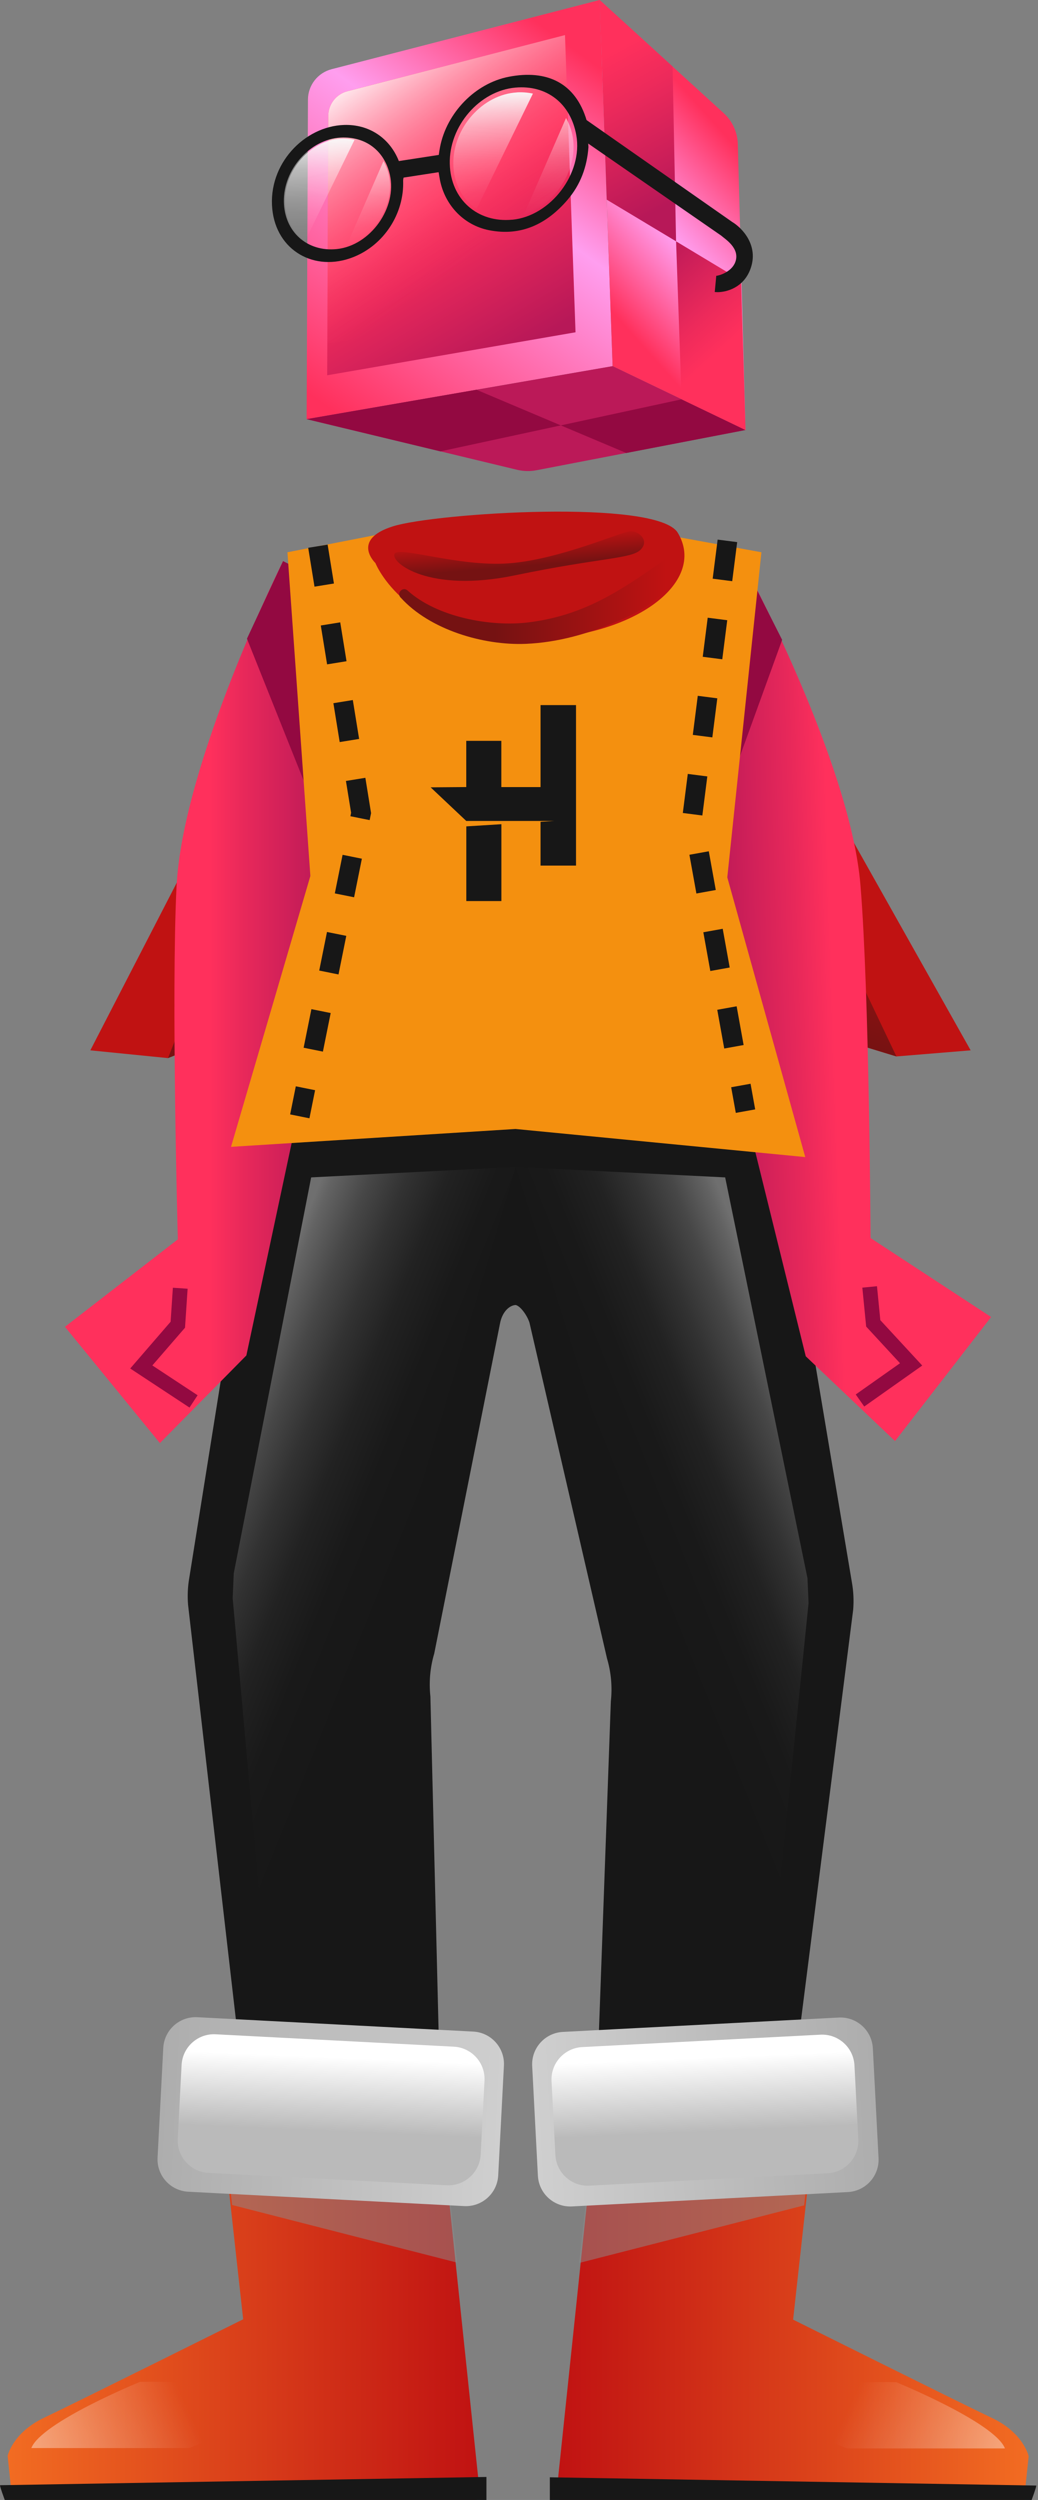 <svg width="211" height="508" viewBox="0 0 211 508" fill="none" xmlns="http://www.w3.org/2000/svg">
        <rect x="0" y="0" width="211" height="508" fill="#808080" stroke="none"/>
        <g clip-path="url(#clip0_4_482)">
        <path d="M173.18 321.6L155.26 214.7L108.34 215.66V215.62L104.83 215.69L101.32 215.62V215.66L55.4 214.7L38.48 320.6C38.16 322.42 38.08 324.27 38.23 326.11L49.21 421.3L89.68 434.01L87.49 344.73C87.17 341.8 87.43 338.83 88.27 336L101.64 268.93C102.12 266.41 103.68 265.21 104.83 265.18C105.83 265.4 107.23 267.42 107.64 268.81L123.39 337C124.23 339.83 124.49 342.8 124.17 345.73L120.98 434.01L161.45 421.3L173.43 327.11C173.58 325.27 173.5 323.42 173.18 321.6Z" fill="#171717"/>
        <path d="M104.83 237.12L77.42 329.62L81.67 417.95L55.35 414.52L47.3 324.75L47.52 319.69L63.25 239.25L104.83 237.12Z" fill="url(#paint0_linear_4_482)"/>
        <path d="M104.83 237.12L134.24 330.62L128.99 417.95L155.31 414.52L164.36 325.75L164.14 320.69L147.41 239.25L104.83 237.12Z" fill="url(#paint1_linear_4_482)"/>
        <path d="M69.67 113.96L18.36 213.43L34.15 215.01L41.25 211.56L164.52 209.25L182.22 214.67L197.31 213.43L141.9 114.92L69.67 113.96Z" fill="#C01212"/>
        <path d="M34.15 215.01L57.96 154.64L42.99 211.53L34.15 215.01Z" fill="url(#paint2_linear_4_482)"/>
        <path d="M164.52 209.25L156.48 160.62L182.22 214.67L164.52 209.25Z" fill="url(#paint3_linear_4_482)"/>
        <path d="M57.54 114.02C57.54 114.02 37.16 154.82 35.89 180.1C34.78 202.25 36.15 251.84 36.15 251.84L13.2 269.61L32.5 293.24L50.08 275.43L73.4 166.09L69.06 121.24L57.54 114.01V114.02Z" fill="url(#paint4_linear_4_482)"/>
        <path d="M38.52 286.02L40.17 283.52L30.97 277.46L37.61 269.79L38.14 261.87L35.14 261.67L34.68 268.58L26.47 278.08L38.52 286.02Z" fill="#930941"/>
        <path d="M57.54 114.02L50.2 129.78L62.29 160.03L73.4 166.1L71.65 121.14L57.54 114.02Z" fill="#930941"/>
        <path d="M151.15 114.51C151.15 114.51 172.83 154.64 174.91 179.86C176.73 201.97 176.96 251.57 176.96 251.57L201.47 267.62L181.94 292.83L163.79 275.6L136.98 167.07L139.88 122.11L151.17 114.51H151.15Z" fill="url(#paint5_linear_4_482)"/>
        <path d="M175.68 285.81L173.95 283.36L182.95 277.01L176.07 269.56L175.29 261.65L178.27 261.36L178.95 268.26L187.47 277.48L175.68 285.81Z" fill="#930941"/>
        <path d="M151.15 114.51L158.99 130.02L147.88 160.65L136.97 167.07L137.27 122.08L151.15 114.51Z" fill="#930941"/>
        <path d="M58.44 112.22L85.8 106.88C85.8 106.88 84.57 127.95 107.03 126.48C129.48 125 128.67 107.47 128.67 107.47L154.78 112.22L147.84 178.28L163.69 235.12L104.79 229.41L46.96 233.04L63.09 178L58.43 112.22H58.44Z" fill="#F4900F"/>
        <path d="M149.57 226.14L148.63 220.93L152.57 220.22L153.51 225.43L149.57 226.14ZM147.22 213.06L145.8 205.19L149.74 204.48L151.16 212.35L147.22 213.06ZM144.39 197.31L142.97 189.44L146.91 188.73L148.33 196.6L144.39 197.31ZM141.56 181.56L140.14 173.69L144.08 172.98L145.5 180.85L141.56 181.56ZM142.77 165.71L138.8 165.2L139.81 157.26L143.78 157.77L142.77 165.71ZM144.8 149.84L140.83 149.33L141.84 141.39L145.81 141.9L144.8 149.84ZM146.82 133.97L142.85 133.46L143.86 125.52L147.83 126.03L146.82 133.97ZM148.84 118.1L144.87 117.59L145.88 109.65L149.85 110.16L148.84 118.1Z" fill="#171717"/>
        <path d="M62.9 227.24L58.98 226.45L60.13 220.74L64.05 221.53L62.9 227.24ZM65.64 213.69L61.72 212.9L63.3 205.06L67.22 205.85L65.64 213.69ZM68.81 198.01L64.89 197.22L66.47 189.38L70.39 190.17L68.81 198.01ZM71.98 182.33L68.06 181.54L69.64 173.7L73.56 174.49L71.98 182.33ZM75.15 166.65L71.23 165.86L71.37 165.15L70.32 158.69L74.27 158.05L75.43 165.23L75.14 166.65H75.15ZM69.05 150.79L67.77 142.89L71.72 142.25L73 150.15L69.05 150.79ZM66.49 135L65.21 127.1L69.16 126.46L70.44 134.36L66.49 135ZM63.93 119.21L62.65 111.31L66.6 110.67L67.88 118.57L63.93 119.21Z" fill="#171717"/>
        <path d="M76.32 114.43C76.32 114.43 82.36 129.7 106.59 129.87C128.28 130.02 143.93 118.52 137.78 108.27C133.62 101.33 88.58 104.23 79.91 106.94C71.23 109.65 76.33 114.43 76.33 114.43H76.32Z" fill="#C01212"/>
        <path d="M81.44 121.42C87.36 127.98 98.27 131.19 106.89 130.83C113.43 130.56 119.7 128.74 125.68 126.19C130.46 124.15 135.04 121.45 137.55 116.61C138.39 115 136.58 112.71 134.86 113.92C125.92 120.17 118.61 125.06 107.51 126.46C99.71 127.44 88.82 125.4 82.86 120C81.9 119.13 80.56 120.46 81.43 121.43L81.44 121.42Z" fill="url(#paint6_linear_4_482)"/>
        <path d="M80.18 112.58C79.46 114.33 87.14 120.55 104.66 116.91C122.18 113.28 128.37 113.57 130.22 111.7C132.07 109.83 129.89 107.94 128.21 107.94C126.53 107.94 113.72 113.73 103.39 114.47C93.06 115.21 80.89 110.83 80.18 112.58Z" fill="url(#paint7_linear_4_482)"/>
        <path fill-rule="evenodd" clip-rule="evenodd" d="M109.88 159.94V143.28H117.09V175.89H109.88V166.99L112.66 166.82H94.78L87.54 159.99L94.78 159.93V150.54H101.91V159.94H109.87H109.88ZM94.79 183.1V167.92L101.92 167.48V183.1H94.79Z" fill="#171717"/>
        <path d="M62.6 20.25L62.33 85.18L124.53 74.41L121.89 0L67.41 14.06C64.59 14.79 62.61 17.33 62.6 20.24V20.25Z" fill="url(#paint8_linear_4_482)"/>
        <path d="M121.89 0L147.11 22.99C148.88 24.6 149.91 26.87 149.98 29.26L151.54 87.38L124.53 74.41L121.89 0Z" fill="url(#paint9_linear_4_482)"/>
        <path d="M62.33 85.17L105.1 95.46C106.41 95.77 107.76 95.81 109.08 95.55L151.54 87.37L124.53 74.4L62.33 85.17Z" fill="url(#paint10_linear_4_482)"/>
        <path d="M124.53 74.41L62.33 85.17L89.52 91.72L114 86.44L96.86 79.2L124.53 74.41Z" fill="#930941"/>
        <path d="M151.54 87.38L138.55 81.14L114 86.44L127.3 92.05L151.54 87.38Z" fill="#930941"/>
        <path d="M66.73 23.56L66.51 76.26L116.99 67.52L114.85 7.13L70.63 18.54C68.34 19.13 66.74 21.19 66.73 23.56Z" fill="url(#paint11_linear_4_482)"/>
        <path d="M66.73 23.56L66.54 69.8L116.81 62.31L114.85 7.13L70.63 18.54C68.34 19.13 66.74 21.19 66.73 23.56Z" fill="url(#paint12_linear_4_482)"/>
        <path d="M137.43 49.04L150.64 56.99L151.54 87.38L138.55 81.14L137.43 49.04Z" fill="url(#paint13_linear_4_482)"/>
        <path d="M137.43 49.04L123.33 40.57L121.89 0L136.72 13.51L137.43 49.04Z" fill="url(#paint14_linear_4_482)"/>
        <path d="M69.23 28.19C63.14 28.52 57.84 34.47 57.92 40.88C57.96 44.41 59.55 47.27 62.05 48.91L72.07 28.41C71.18 28.22 70.23 28.14 69.23 28.19Z" fill="url(#paint15_linear_4_482)"/>
        <path d="M77.95 32.74L70.43 49.97C76.17 48.19 80.4 41.49 79.04 35.57C78.8 34.53 78.43 33.59 77.95 32.74Z" fill="url(#paint16_linear_4_482)"/>
        <path d="M105.09 18.78C98.13 19.16 92.06 25.96 92.15 33.29C92.2 37.33 94.02 40.6 96.87 42.47L108.33 19.02C107.31 18.8 106.22 18.71 105.08 18.77L105.09 18.78Z" fill="url(#paint17_linear_4_482)"/>
        <path d="M115.06 23.98L106.46 43.68C113.03 41.64 117.86 33.98 116.3 27.21C116.03 26.02 115.6 24.94 115.06 23.98Z" fill="url(#paint18_linear_4_482)"/>
        <path d="M103.43 15.6C96.64 16.91 90.81 22.87 89.45 29.88C89.34 30.43 89.26 30.98 89.19 31.48L81.08 32.73C79.22 28.03 75.01 25.23 69.95 25.39C61.84 25.65 54.43 33.38 55.35 42.5C56.19 50.91 63.93 55.36 71.81 52.25C78.05 49.79 82.19 43.41 81.95 36.7C81.95 36.53 81.98 36.3 82.04 36.09L89.16 34.99C89.22 35.34 89.28 35.68 89.33 36C90.16 41.39 94.07 45.72 99.42 46.78C105.98 48.07 111.19 45.49 115.38 40.59C117.98 37.55 119.33 33.95 119.62 29.88L119.27 24.52C116.99 16.78 111.11 14.11 103.43 15.6ZM68.48 50.61C62.42 51.24 57.78 47.07 57.7 40.92C57.62 34.38 63.03 28.3 69.25 27.96C74.27 27.69 78.13 30.59 79.25 35.49C80.79 42.2 75.31 49.89 68.47 50.61H68.48ZM104.15 44.64C97.04 45.33 91.6 40.48 91.43 33.29C91.25 25.64 97.45 18.44 104.79 17.8C111.16 17.24 116.01 21.04 117.15 27.48C118.52 35.21 111.96 43.89 104.15 44.65V44.64Z" fill="url(#paint19_linear_4_482)"/>
        <path d="M145.79 59.36C145.61 59.36 145.44 59.36 145.29 59.34L145.6 56.04C145.96 56.06 148.68 55.37 149.47 53.25C150.5 50.45 147.4 48.59 146.59 47.87L118.67 28.55L118.72 24.04L148.85 45.11C150.85 46.3 154.31 49.89 152.54 54.67C151.16 58.42 147.77 59.37 145.8 59.37L145.79 59.36Z" fill="url(#paint20_linear_4_482)"/>
        <path d="M43.47 417.36L89.14 426.68L97.22 503.62C97.22 503.62 98.75 511.06 91.16 511.88C83.6 512.7 2.9 511.88 2.9 511.88L1.55 499.04C1.55 499.04 2.56 494.32 8.96 491.29C15.36 488.26 49.43 471.28 49.43 471.28L43.47 417.36Z" fill="url(#paint21_linear_4_482)"/>
        <path d="M0 505C0 505.72 2.71 512.51 2.71 512.51H98.88V503.32L0 505Z" fill="#171717"/>
        <path d="M28.46 484C28.46 484 8.42 492.18 6.37 497.45H38.46L55.08 490.72C55.08 490.72 52.95 483.5 28.47 483.99L28.46 484Z" fill="url(#paint22_linear_4_482)"/>
        <g style="mix-blend-mode:multiply" opacity="0.5">
        <path d="M47.19 448.06L92.92 459.77L90.99 442.36L46.24 439.49L47.19 448.06Z" fill="#8C8C8C"/>
        </g>
        <path d="M96.197 412.82L40.113 409.9C36.478 409.711 33.379 412.504 33.189 416.139L32.029 438.439C31.839 442.073 34.632 445.173 38.267 445.362L94.351 448.282C97.986 448.471 101.086 445.678 101.275 442.043L102.436 419.744C102.625 416.109 99.832 413.009 96.197 412.82Z" fill="url(#paint23_linear_4_482)"/>
        <path d="M92.252 415.89L43.837 413.369C40.203 413.18 37.103 415.973 36.913 419.608L36.133 434.608C35.943 438.242 38.736 441.342 42.371 441.531L90.786 444.052C94.42 444.241 97.52 441.448 97.709 437.813L98.49 422.814C98.679 419.179 95.886 416.079 92.252 415.89Z" fill="url(#paint24_linear_4_482)"/>
        <path d="M167.18 417.43L121.51 426.75L113.43 503.69C113.43 503.69 111.9 511.13 119.49 511.95C127.05 512.77 207.75 511.95 207.75 511.95L209.1 499.11C209.1 499.11 208.09 494.39 201.69 491.36C195.29 488.33 161.22 471.35 161.22 471.35L167.18 417.43Z" fill="url(#paint25_linear_4_482)"/>
        <path d="M210.65 505.07C210.65 505.79 207.94 512.58 207.94 512.58H111.77V503.39L210.65 505.07Z" fill="#171717"/>
        <path d="M182.19 484.07C182.19 484.07 202.23 492.25 204.28 497.52H172.19L155.57 490.79C155.57 490.79 157.7 483.57 182.18 484.06L182.19 484.07Z" fill="url(#paint26_linear_4_482)"/>
        <g style="mix-blend-mode:multiply" opacity="0.5">
        <path d="M163.46 448.13L117.72 459.84L119.66 442.43L164.4 439.57L163.46 448.13Z" fill="#8C8C8C"/>
        </g>
        <path d="M116.264 448.351L172.348 445.431C175.983 445.242 178.776 442.142 178.587 438.508L177.426 416.208C177.237 412.573 174.137 409.78 170.502 409.969L114.418 412.889C110.784 413.078 107.991 416.178 108.18 419.813L109.341 442.113C109.53 445.747 112.63 448.54 116.264 448.351Z" fill="url(#paint27_linear_4_482)"/>
        <path d="M119.818 444.132L168.233 441.611C171.868 441.422 174.661 438.322 174.471 434.688L173.691 419.688C173.501 416.053 170.401 413.26 166.767 413.45L118.352 415.97C114.718 416.159 111.925 419.259 112.114 422.894L112.895 437.893C113.084 441.528 116.184 444.321 119.818 444.132Z" fill="url(#paint28_linear_4_482)"/>
        </g>
        <defs>
        <linearGradient id="paint0_linear_4_482" x1="102.07" y1="334.67" x2="37.45" y2="308.66" gradientUnits="userSpaceOnUse">
        <stop offset="0.35" stop-color="#171717"/>
        <stop offset="0.53" stop-color="#191919"/>
        <stop offset="0.66" stop-color="#222222"/>
        <stop offset="0.77" stop-color="#323232"/>
        <stop offset="0.87" stop-color="#474747"/>
        <stop offset="0.97" stop-color="#636363"/>
        <stop offset="1" stop-color="#6F6F6F"/>
        </linearGradient>
        <linearGradient id="paint1_linear_4_482" x1="108.52" y1="334.5" x2="173.14" y2="308.49" gradientUnits="userSpaceOnUse">
        <stop offset="0.37" stop-color="#171717"/>
        <stop offset="0.55" stop-color="#191919"/>
        <stop offset="0.68" stop-color="#222222"/>
        <stop offset="0.78" stop-color="#323232"/>
        <stop offset="0.88" stop-color="#474747"/>
        <stop offset="0.97" stop-color="#636363"/>
        <stop offset="1" stop-color="#6F6F6F"/>
        </linearGradient>
        <linearGradient id="paint2_linear_4_482" x1="59.07" y1="149.43" x2="37.11" y2="217.83" gradientUnits="userSpaceOnUse">
        <stop stop-color="#C01212"/>
        <stop offset="1" stop-color="#751212"/>
        </linearGradient>
        <linearGradient id="paint3_linear_4_482" x1="177.11" y1="163.47" x2="162.24" y2="209.78" gradientUnits="userSpaceOnUse">
        <stop stop-color="#C01212"/>
        <stop offset="1" stop-color="#751212"/>
        </linearGradient>
        <linearGradient id="paint4_linear_4_482" x1="73.4" y1="203.64" x2="13.2" y2="203.64" gradientUnits="userSpaceOnUse">
        <stop offset="0.07" stop-color="#B71858"/>
        <stop offset="0.18" stop-color="#C41C58"/>
        <stop offset="0.39" stop-color="#E7285A"/>
        <stop offset="0.51" stop-color="#FF305C"/>
        </linearGradient>
        <linearGradient id="paint5_linear_4_482" x1="138.182" y1="204.583" x2="199.38" y2="202.617" gradientUnits="userSpaceOnUse">
        <stop offset="0.07" stop-color="#B71858"/>
        <stop offset="0.18" stop-color="#C41C58"/>
        <stop offset="0.39" stop-color="#E7285A"/>
        <stop offset="0.51" stop-color="#FF305C"/>
        </linearGradient>
        <linearGradient id="paint6_linear_4_482" x1="135.34" y1="122.42" x2="100.69" y2="121.95" gradientUnits="userSpaceOnUse">
        <stop stop-color="#C01212"/>
        <stop offset="1" stop-color="#751212"/>
        </linearGradient>
        <linearGradient id="paint7_linear_4_482" x1="105.33" y1="109.1" x2="105.81" y2="115.1" gradientUnits="userSpaceOnUse">
        <stop stop-color="#C01212"/>
        <stop offset="1" stop-color="#751212"/>
        </linearGradient>
        <linearGradient id="paint8_linear_4_482" x1="124.67" y1="3.67" x2="66.82" y2="82.95" gradientUnits="userSpaceOnUse">
        <stop offset="0.1" stop-color="#FF305C"/>
        <stop offset="0.43" stop-color="#FF9EEF"/>
        <stop offset="1" stop-color="#FF305C"/>
        </linearGradient>
        <linearGradient id="paint9_linear_4_482" x1="114.55" y1="63.47" x2="160.93" y2="22.08" gradientUnits="userSpaceOnUse">
        <stop offset="0.12" stop-color="#FF305C"/>
        <stop offset="0.43" stop-color="#FF9EEF"/>
        <stop offset="0.78" stop-color="#FF305C"/>
        </linearGradient>
        <linearGradient id="paint10_linear_4_482" x1="131.99" y1="72.92" x2="72.15" y2="104.83" gradientUnits="userSpaceOnUse">
        <stop stop-color="#BB1958"/>
        <stop offset="0.79" stop-color="#BB1958"/>
        </linearGradient>
        <linearGradient id="paint11_linear_4_482" x1="110.39" y1="74.55" x2="83.47" y2="29.68" gradientUnits="userSpaceOnUse">
        <stop offset="0.1" stop-color="#B71858"/>
        <stop offset="0.17" stop-color="#BF1A58"/>
        <stop offset="0.58" stop-color="#ED2A5B"/>
        <stop offset="0.78" stop-color="#FF305C"/>
        </linearGradient>
        <linearGradient id="paint12_linear_4_482" x1="72.53" y1="13" x2="99.22" y2="50.43" gradientUnits="userSpaceOnUse">
        <stop stop-color="white"/>
        <stop offset="1" stop-color="#FF305C" stop-opacity="0"/>
        </linearGradient>
        <linearGradient id="paint13_linear_4_482" x1="127.35" y1="50.19" x2="151.95" y2="77.12" gradientUnits="userSpaceOnUse">
        <stop offset="0.1" stop-color="#B71858"/>
        <stop offset="0.17" stop-color="#BF1A58"/>
        <stop offset="0.58" stop-color="#ED2A5B"/>
        <stop offset="0.78" stop-color="#FF305C"/>
        </linearGradient>
        <linearGradient id="paint14_linear_4_482" x1="139.71" y1="45.01" x2="116.77" y2="2.46" gradientUnits="userSpaceOnUse">
        <stop offset="0.1" stop-color="#B71858"/>
        <stop offset="0.17" stop-color="#BF1A58"/>
        <stop offset="0.58" stop-color="#ED2A5B"/>
        <stop offset="0.78" stop-color="#FF305C"/>
        </linearGradient>
        <linearGradient id="paint15_linear_4_482" x1="65.16" y1="53.94" x2="64.94" y2="27.76" gradientUnits="userSpaceOnUse">
        <stop stop-color="white" stop-opacity="0"/>
        <stop offset="0.17" stop-color="#FEFEFE" stop-opacity="0.01"/>
        <stop offset="0.3" stop-color="#FEFEFE" stop-opacity="0.05"/>
        <stop offset="0.42" stop-color="#FEFEFE" stop-opacity="0.12"/>
        <stop offset="0.53" stop-color="#FDFDFD" stop-opacity="0.21"/>
        <stop offset="0.64" stop-color="#FCFCFC" stop-opacity="0.34"/>
        <stop offset="0.75" stop-color="#FCFCFC" stop-opacity="0.48"/>
        <stop offset="0.85" stop-color="#FBFBFB" stop-opacity="0.66"/>
        <stop offset="0.94" stop-color="#F9F9F9" stop-opacity="0.86"/>
        <stop offset="1" stop-color="#F9F9F9"/>
        </linearGradient>
        <linearGradient id="paint16_linear_4_482" x1="74.94" y1="53.86" x2="74.72" y2="27.68" gradientUnits="userSpaceOnUse">
        <stop stop-color="white" stop-opacity="0"/>
        <stop offset="0.17" stop-color="#FEFEFE" stop-opacity="0.01"/>
        <stop offset="0.3" stop-color="#FEFEFE" stop-opacity="0.05"/>
        <stop offset="0.42" stop-color="#FEFEFE" stop-opacity="0.12"/>
        <stop offset="0.53" stop-color="#FDFDFD" stop-opacity="0.21"/>
        <stop offset="0.64" stop-color="#FCFCFC" stop-opacity="0.34"/>
        <stop offset="0.75" stop-color="#FCFCFC" stop-opacity="0.48"/>
        <stop offset="0.85" stop-color="#FBFBFB" stop-opacity="0.66"/>
        <stop offset="0.94" stop-color="#F9F9F9" stop-opacity="0.86"/>
        <stop offset="1" stop-color="#F9F9F9"/>
        </linearGradient>
        <linearGradient id="paint17_linear_4_482" x1="100.44" y1="48.22" x2="100.18" y2="18.29" gradientUnits="userSpaceOnUse">
        <stop stop-color="white" stop-opacity="0"/>
        <stop offset="0.17" stop-color="#FEFEFE" stop-opacity="0.01"/>
        <stop offset="0.3" stop-color="#FEFEFE" stop-opacity="0.05"/>
        <stop offset="0.42" stop-color="#FEFEFE" stop-opacity="0.12"/>
        <stop offset="0.53" stop-color="#FDFDFD" stop-opacity="0.21"/>
        <stop offset="0.64" stop-color="#FCFCFC" stop-opacity="0.34"/>
        <stop offset="0.75" stop-color="#FCFCFC" stop-opacity="0.48"/>
        <stop offset="0.85" stop-color="#FBFBFB" stop-opacity="0.66"/>
        <stop offset="0.94" stop-color="#F9F9F9" stop-opacity="0.86"/>
        <stop offset="1" stop-color="#F9F9F9"/>
        </linearGradient>
        <linearGradient id="paint18_linear_4_482" x1="111.62" y1="48.13" x2="111.37" y2="18.19" gradientUnits="userSpaceOnUse">
        <stop stop-color="white" stop-opacity="0"/>
        <stop offset="0.17" stop-color="#FEFEFE" stop-opacity="0.01"/>
        <stop offset="0.3" stop-color="#FEFEFE" stop-opacity="0.05"/>
        <stop offset="0.42" stop-color="#FEFEFE" stop-opacity="0.12"/>
        <stop offset="0.53" stop-color="#FDFDFD" stop-opacity="0.21"/>
        <stop offset="0.64" stop-color="#FCFCFC" stop-opacity="0.34"/>
        <stop offset="0.75" stop-color="#FCFCFC" stop-opacity="0.48"/>
        <stop offset="0.85" stop-color="#FBFBFB" stop-opacity="0.66"/>
        <stop offset="0.94" stop-color="#F9F9F9" stop-opacity="0.86"/>
        <stop offset="1" stop-color="#F9F9F9"/>
        </linearGradient>
        <linearGradient id="paint19_linear_4_482" x1="55.27" y1="34.23" x2="155.25" y2="34.23" gradientUnits="userSpaceOnUse">
        <stop stop-color="#171717"/>
        <stop offset="0.14" stop-color="#171717"/>
        <stop offset="1" stop-color="#171717"/>
        </linearGradient>
        <linearGradient id="paint20_linear_4_482" x1="118.67" y1="41.7" x2="153.02" y2="41.7" gradientUnits="userSpaceOnUse">
        <stop stop-color="#171717"/>
        <stop offset="0.14" stop-color="#171717"/>
        <stop offset="1" stop-color="#171717"/>
        </linearGradient>
        <linearGradient id="paint21_linear_4_482" x1="1.54" y1="464.8" x2="97.34" y2="464.8" gradientUnits="userSpaceOnUse">
        <stop stop-color="#F26C22"/>
        <stop offset="1" stop-color="#C01212"/>
        </linearGradient>
        <linearGradient id="paint22_linear_4_482" x1="56.05" y1="480.83" x2="-34.31" y2="521.87" gradientUnits="userSpaceOnUse">
        <stop offset="0.2" stop-color="white" stop-opacity="0"/>
        <stop offset="1" stop-color="white"/>
        </linearGradient>
        <linearGradient id="paint23_linear_4_482" x1="32.599" y1="427.283" x2="101.845" y2="430.888" gradientUnits="userSpaceOnUse">
        <stop stop-color="#ADADAD"/>
        <stop offset="1" stop-color="#CFCFCF"/>
        </linearGradient>
        <linearGradient id="paint24_linear_4_482" x1="62.091" y1="443.917" x2="63.637" y2="408.214" gradientUnits="userSpaceOnUse">
        <stop offset="0.31" stop-color="#BABABA"/>
        <stop offset="0.73" stop-color="white"/>
        </linearGradient>
        <linearGradient id="paint25_linear_4_482" x1="209.1" y1="464.88" x2="113.31" y2="464.88" gradientUnits="userSpaceOnUse">
        <stop stop-color="#F26C22"/>
        <stop offset="1" stop-color="#C01212"/>
        </linearGradient>
        <linearGradient id="paint26_linear_4_482" x1="154.59" y1="480.9" x2="244.95" y2="521.94" gradientUnits="userSpaceOnUse">
        <stop offset="0.2" stop-color="white" stop-opacity="0"/>
        <stop offset="1" stop-color="white"/>
        </linearGradient>
        <linearGradient id="paint27_linear_4_482" x1="178.007" y1="427.363" x2="108.76" y2="430.968" gradientUnits="userSpaceOnUse">
        <stop stop-color="#ADADAD"/>
        <stop offset="1" stop-color="#CFCFCF"/>
        </linearGradient>
        <linearGradient id="paint28_linear_4_482" x1="148.473" y1="444.001" x2="146.918" y2="408.298" gradientUnits="userSpaceOnUse">
        <stop offset="0.31" stop-color="#BABABA"/>
        <stop offset="0.73" stop-color="white"/>
        </linearGradient>
        <clipPath id="clip0_4_482">
        <rect width="210.65" height="512.58" fill="white"/>
        </clipPath>
        </defs>
        </svg>